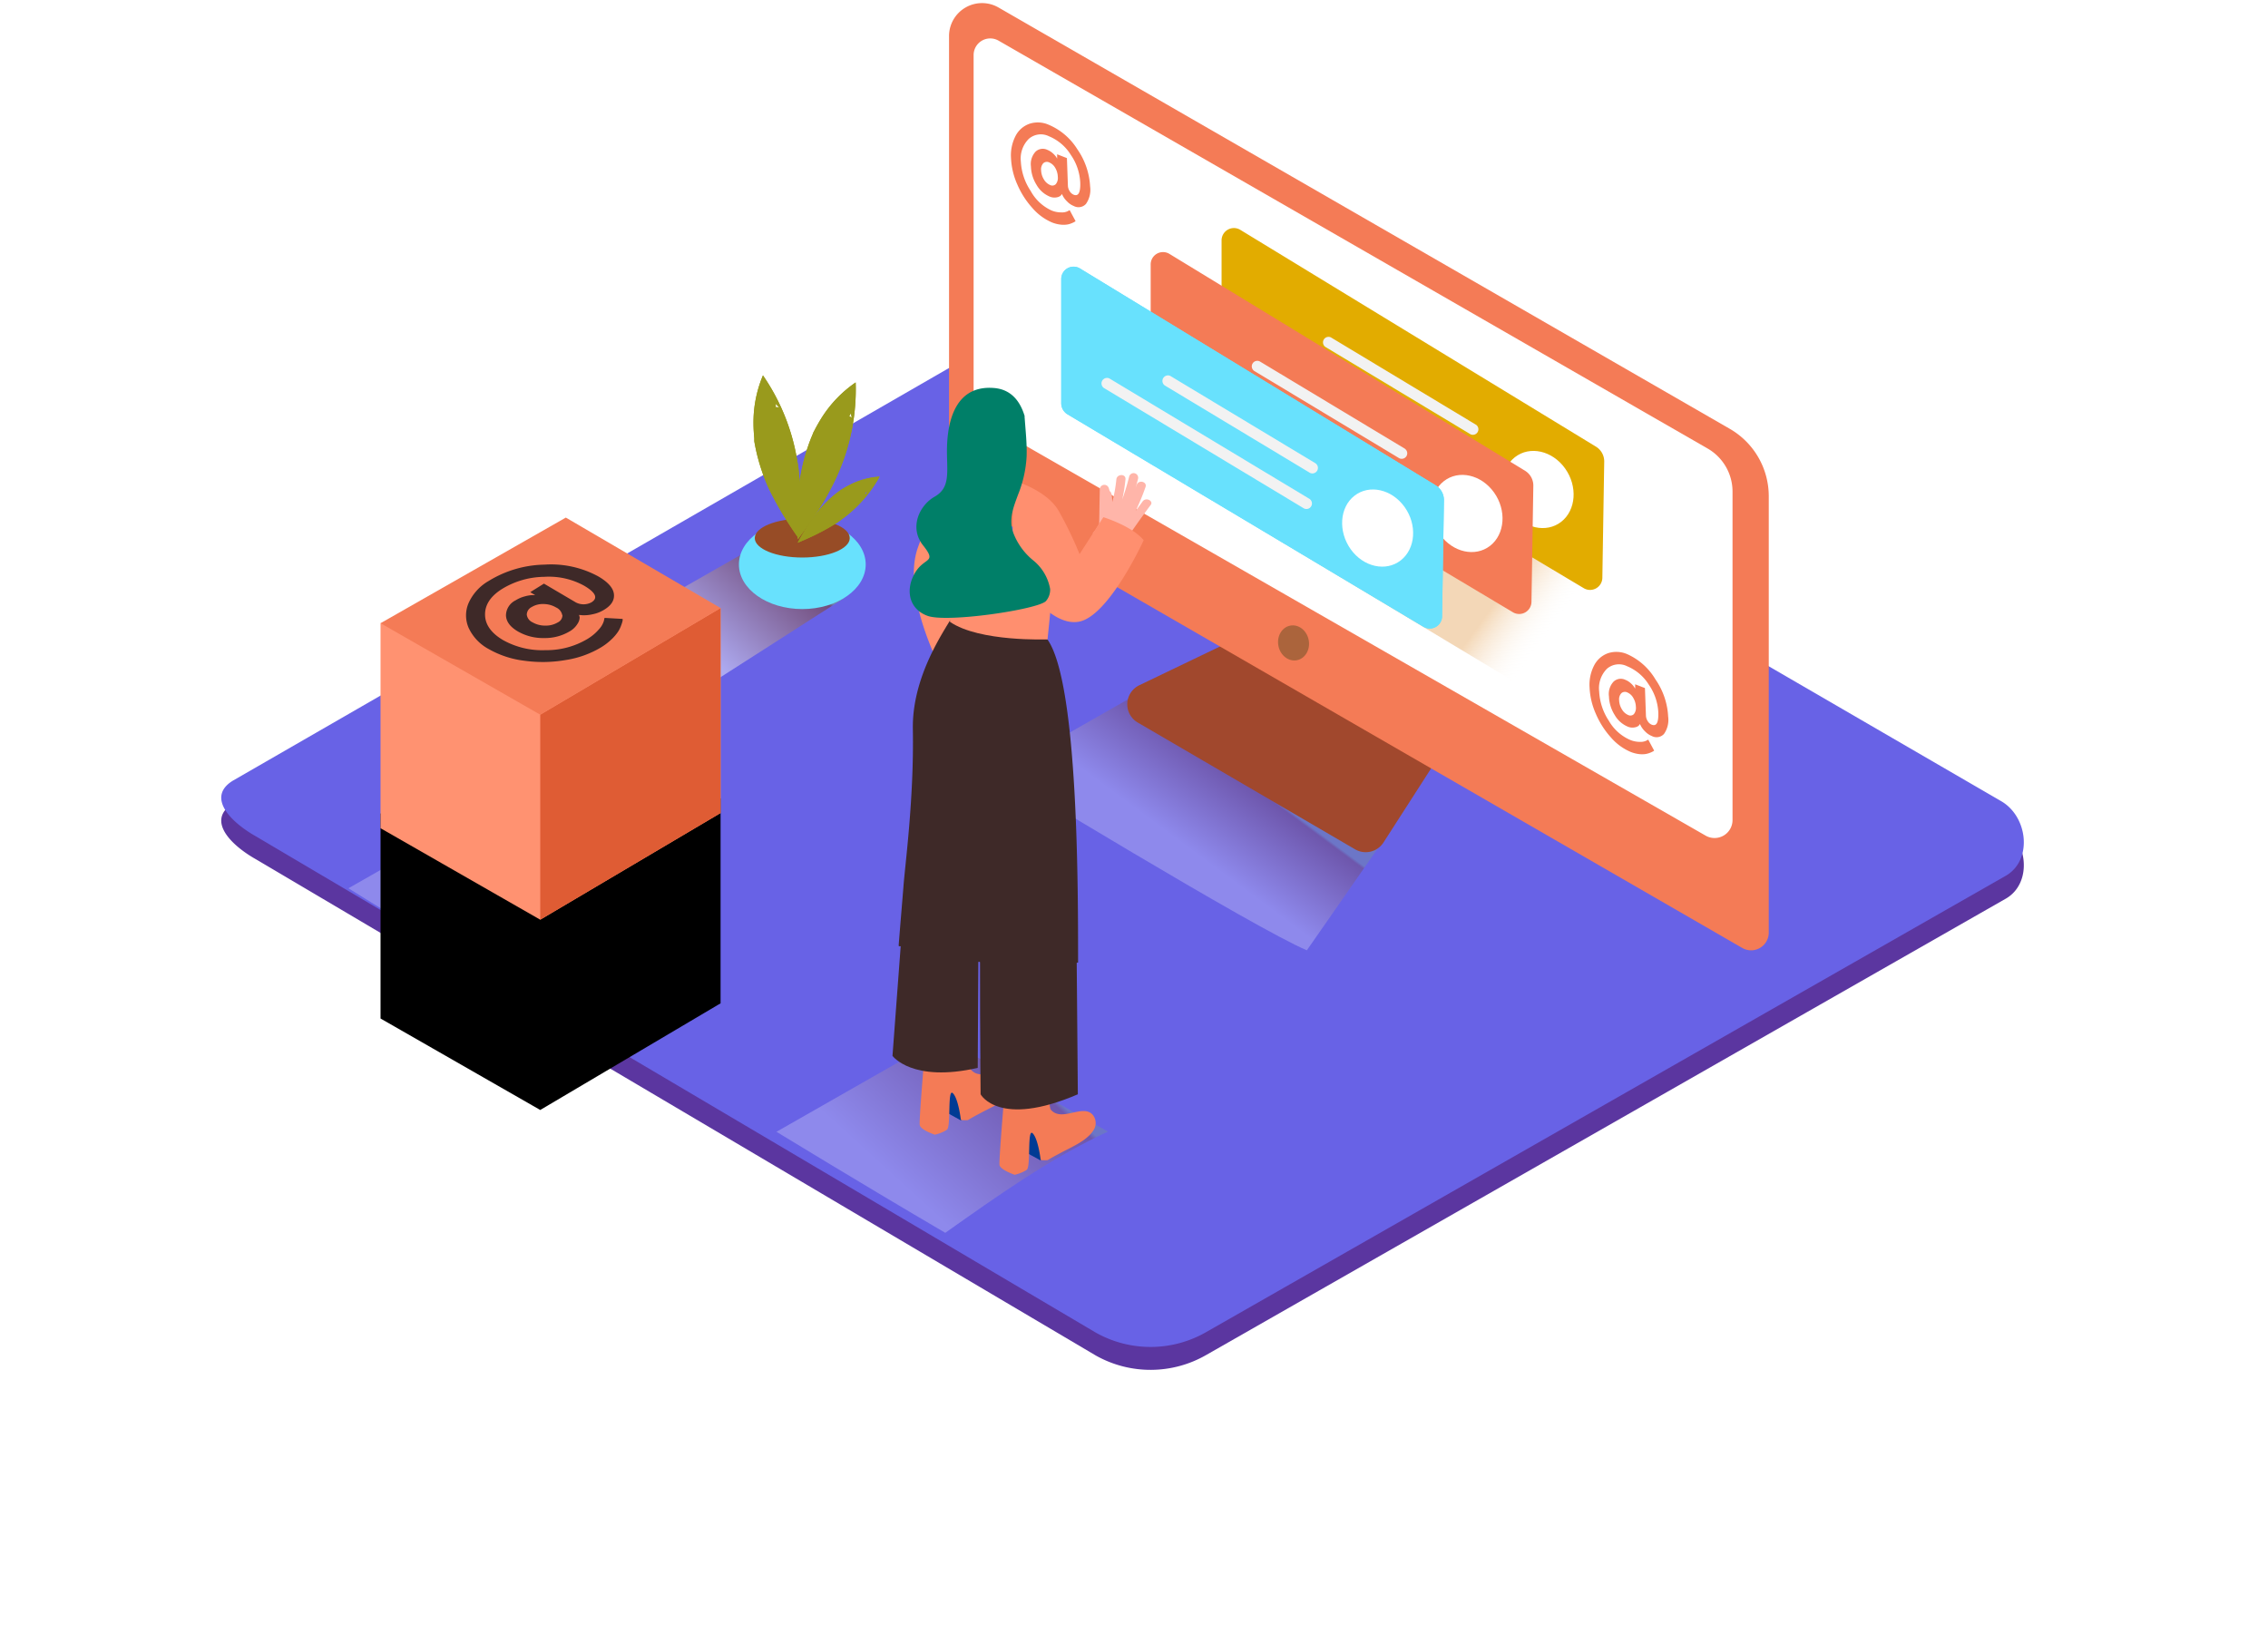 <svg width="298" height="216" xmlns="http://www.w3.org/2000/svg" xmlns:xlink="http://www.w3.org/1999/xlink"><defs><linearGradient x1="61.181%" y1="36.858%" x2="40.788%" y2="55.524%" id="a"><stop stop-color="#78B46A" offset="0%"/><stop stop-color="#7F3500" offset="3%"/><stop stop-color="#FFF" offset="100%"/></linearGradient><linearGradient x1="82.186%" y1="28.582%" x2="29.852%" y2="62.428%" id="b"><stop stop-color="#78B46A" offset="0%"/><stop stop-color="#7F3500" offset="3%"/><stop stop-color="#FFF" offset="100%"/></linearGradient><linearGradient x1="80.66%" y1="21.945%" x2="21.557%" y2="66.572%" id="c"><stop stop-color="#78B46A" offset="0%"/><stop stop-color="#7F3500" offset="3%"/><stop stop-color="#FFF" offset="100%"/></linearGradient><linearGradient x1="81.016%" y1="60.558%" x2="67.462%" y2="55.262%" id="d"><stop stop-color="#FFF" stop-opacity="0" offset="0%"/><stop stop-color="#DC841E" offset="99%"/></linearGradient><linearGradient x1="82.183%" y1="27.602%" x2="29.857%" y2="62.288%" id="e"><stop stop-color="#78B46A" offset="0%"/><stop stop-color="#7F3500" offset="3%"/><stop stop-color="#FFF" offset="100%"/></linearGradient><filter x="-195.8%" y="-152.6%" width="491.7%" height="527.4%" filterUnits="objectBoundingBox" id="f"><feOffset dy="25" in="SourceAlpha" result="shadowOffsetOuter1"/><feGaussianBlur stdDeviation="25" in="shadowOffsetOuter1" result="shadowBlurOuter1"/><feColorMatrix values="0 0 0 0 0.209 0 0 0 0 0.069 0 0 0 0 0.478 0 0 0 0.497 0" in="shadowBlurOuter1"/></filter><path id="g" d="M0 13.878v26.935L20.984 52.83l23.694-14.013V11.883"/></defs><g fill="none" fill-rule="evenodd"><g transform="translate(29)" fill-rule="nonzero"><path d="M114.994 178.096L4.676 112.92c-3.512-1.974-6.523-5.209-3.1-7.331L112.286 41.8c1.66-1.03 4.181-1.705 5.873-.72l115.786 67.19c3.512 2.038 4.142 7.717.643 9.774l-105.056 59.95a14.67 14.67 0 01-14.538.102z" fill="#5B36A0"/><path d="M114.994 175.088L4.676 109.91c-3.512-1.975-6.523-5.21-3.1-7.332l110.71-63.788c1.66-1.029 4.181-1.704 5.873-.72l115.786 67.19c3.512 2.039 4.142 7.717.643 9.775l-105.056 59.949a14.67 14.67 0 01-14.538.103z" fill="#6862E6"/><path d="M124.09 89.094l-21.768 12.418s33.533 20.457 40.39 23.338l12.537-18.007" fill="url(#a)" opacity=".25" style="mix-blend-mode:multiply"/><path d="M116.57 148.67l-21.774-12.393-21.774 12.418s11.34 6.92 22.18 13.274c6.882-4.868 13.771-9.788 21.368-13.3z" fill="url(#b)" opacity=".25" style="mix-blend-mode:multiply"/><path d="M69.658 72.142L55.847 80.02s1.17 7.222 8.028 10.103l18.082-11.576" fill="url(#c)" opacity=".46" style="mix-blend-mode:multiply"/><ellipse fill="#68E1FD" cx="76.418" cy="74.155" rx="8.33" ry="5.865"/><ellipse fill="#974C26" cx="76.412" cy="70.695" rx="6.24" ry="2.553"/><path d="M76.187 66.438c0-1.151-.039-2.303-.129-3.454-.026-.3-.054-.598-.084-.894l-.064-.585c0-.173-.09-.643-.09-.598-.039-.236-.08-.47-.122-.7a27.482 27.482 0 00-4.451-10.888 15.913 15.913 0 00-1.242 6.373c0 .643.051 1.286.103 1.89v.38a25.153 25.153 0 001.158 4.38 21.007 21.007 0 001.344 3.009 41.327 41.327 0 001.846 3.183c.515.81 1.004 1.53 1.5 2.219.154-1.434.224-2.875.23-4.315zm-3.274-12.946a1.035 1.035 0 000-.45c.158.163.315.33.47.502a1.428 1.428 0 00-.477-.052h.007z" fill="#999A1C"/><path d="M78.329 67.325c.643-.97 1.21-1.93 1.756-2.977.141-.266.279-.532.412-.798l.263-.534.251-.553.277-.643a27.48 27.48 0 002.142-11.575 15.918 15.918 0 00-4.503 4.694 23.024 23.024 0 00-.933 1.647l-.128.237-.033.103c-.122.29-.244.58-.36.875a25.153 25.153 0 00-1.035 3.44 21.005 21.005 0 00-.496 3.261 38.863 38.863 0 00-.167 3.672c0 .958 0 1.833.058 2.675.855-1.138 1.717-2.308 2.496-3.524zm4.245-12.662c.101-.113.176-.247.219-.393.047.223.088.438.122.644-.1-.1-.215-.185-.34-.251z" fill="#999A1C"/><path d="M78.284 70.193c.647-.321 1.29-.668 1.93-1.041l.482-.296.315-.2.309-.218.36-.264a17.288 17.288 0 004.889-5.55 10.017 10.017 0 00-3.937 1.087c-.354.18-.695.38-1.036.585l-.147.09-.052.045-.476.354c-.593.467-1.152.977-1.672 1.524-.481.498-.922 1.034-1.32 1.601a41.869 41.869 0 00-1.286 1.93c-.308.514-.585.996-.83 1.466.83-.347 1.66-.708 2.47-1.113zm6.38-5.466a.643.643 0 00.245-.141 6.569 6.569 0 01-.154.405.9.9 0 00-.09-.257v-.007zM76.187 66.438c0-1.151-.039-2.303-.129-3.454-.026-.3-.054-.598-.084-.894l-.064-.585c0-.173-.09-.643-.09-.598-.039-.236-.08-.47-.122-.7a27.482 27.482 0 00-4.451-10.888 15.913 15.913 0 00-1.242 6.373c0 .643.051 1.286.103 1.89v.38a25.153 25.153 0 001.158 4.38 21.007 21.007 0 001.344 3.009 41.327 41.327 0 001.846 3.183c.515.81 1.004 1.53 1.5 2.219.154-1.434.224-2.875.23-4.315zm-3.274-12.946a1.035 1.035 0 000-.45c.158.163.315.33.47.502a1.428 1.428 0 00-.477-.052h.007z" fill="#999A1C"/><path d="M78.329 67.325c.643-.97 1.21-1.93 1.756-2.977.141-.266.279-.532.412-.798l.263-.534.251-.553.277-.643a27.48 27.48 0 002.142-11.575 15.918 15.918 0 00-4.503 4.694 23.024 23.024 0 00-.933 1.647l-.128.237-.033.103c-.122.29-.244.58-.36.875a25.153 25.153 0 00-1.035 3.44 21.005 21.005 0 00-.496 3.261 38.863 38.863 0 00-.167 3.672c0 .958 0 1.833.058 2.675.855-1.138 1.717-2.308 2.496-3.524zm4.245-12.662c.101-.113.176-.247.219-.393.047.223.088.438.122.644-.1-.1-.215-.185-.34-.251z" fill="#999A1C"/><path d="M78.284 70.193c.647-.321 1.29-.668 1.93-1.041l.482-.296.315-.2.309-.218.36-.264a17.288 17.288 0 004.889-5.55 10.017 10.017 0 00-3.937 1.087c-.354.18-.695.38-1.036.585l-.147.09-.052.045-.476.354c-.593.467-1.152.977-1.672 1.524-.481.498-.922 1.034-1.32 1.601a41.869 41.869 0 00-1.286 1.93c-.308.514-.585.996-.83 1.466.83-.347 1.66-.708 2.47-1.113zm6.38-5.466a.643.643 0 00.245-.141 6.569 6.569 0 01-.154.405.9.9 0 00-.09-.257v-.007z" fill="#999A1C"/><path d="M132.735 84.245l-12.048 5.788a2.772 2.772 0 00-.193 4.894l28.554 16.656a2.773 2.773 0 003.731-.894l6.94-10.791" fill="#A1482D"/><path d="M198.264 56.328L102.194.984a4.336 4.336 0 00-6.497 3.756v57.575c0 1.287.686 2.476 1.8 3.12l102.42 59.106a2.323 2.323 0 003.486-2.013V65.19a10.225 10.225 0 00-5.14-8.862z" fill="#F47B56"/><path d="M102.2 5.338l93.169 53.588a6.533 6.533 0 013.274 5.66v43.157a2.36 2.36 0 01-3.531 2.045l-95.016-54.482a2.328 2.328 0 01-1.17-2.02V7.235a2.186 2.186 0 013.274-1.897z" fill="#FFF"/><ellipse fill="#AB643C" transform="rotate(-10.9 140.964 84.467)" cx="140.964" cy="84.467" rx="2.026" ry="2.315"/><path fill="url(#d)" opacity=".32" d="M127.242 63.891l43.297 26.007 21.389-12.431-38.216-22.238"/><path d="M180.748 58.714l-46.81-28.534a1.621 1.621 0 00-2.431 1.46v16.257a1.704 1.704 0 00.817 1.467l46.803 27.93a1.615 1.615 0 002.412-1.41l.244-15.157a2.276 2.276 0 00-1.035-2.013z" fill="#E2AC00"/><path d="M169.549 67.08c1.679 2.348 4.631 3.004 6.587 1.473 1.955-1.53 2.18-4.675.501-7.016-1.679-2.34-4.631-3.003-6.587-1.472-1.955 1.53-2.18 4.669-.501 7.016z" fill="#FFF"/><path d="M164.956 55.814l-19.092-11.492a.727.727 0 00-.733 1.247l19.092 11.492a.727.727 0 00.733-1.247zM164.171 60.483l-26.315-15.84a.727.727 0 00-.702 1.248l26.284 15.846a.727.727 0 00.733-1.248v-.006z" fill="#F2F2F2"/><path d="M171.408 61.865l-46.784-28.527a1.621 1.621 0 00-2.432 1.46v16.25c-.007.6.3 1.159.81 1.473l46.804 27.93a1.615 1.615 0 002.419-1.44l.244-15.159a2.276 2.276 0 00-1.061-1.987z" fill="#F47B56"/><path d="M160.209 70.232c1.679 2.347 4.631 3.003 6.587 1.473 1.955-1.53 2.18-4.676.501-7.017-1.679-2.34-4.631-3.003-6.587-1.472-1.955 1.53-2.18 4.669-.501 7.016z" fill="#FFF"/><path d="M155.616 58.965L136.51 47.473a.727.727 0 00-.733 1.248l19.092 11.492a.727.727 0 00.733-1.248h.013zM154.825 63.666l-26.31-15.865a.727.727 0 00-.733 1.248l26.316 15.839a.727.727 0 00.733-1.248l-.006.026z" fill="#F2F2F2"/><path d="M159.668 63.782l-46.796-28.528a1.621 1.621 0 00-2.432 1.46v16.251a1.704 1.704 0 00.817 1.466l46.803 27.93a1.615 1.615 0 002.419-1.44l.244-15.159c.021-.8-.38-1.551-1.055-1.98z" fill="#68E1FD"/><path d="M159.668 63.782l-46.796-28.528a1.621 1.621 0 00-2.432 1.46v16.251a1.704 1.704 0 00.817 1.466l46.803 27.93a1.615 1.615 0 002.419-1.44l.244-15.159c.021-.8-.38-1.551-1.055-1.98z" fill="#68E1FD"/><path d="M148.463 72.148c1.679 2.348 4.631 3.004 6.587 1.473 1.955-1.53 2.18-4.675.501-7.016-1.678-2.34-4.631-3.003-6.586-1.473-1.956 1.53-2.162 4.67-.502 7.016z" fill="#FFF"/><path d="M143.87 60.881L124.772 49.39a.727.727 0 00-.734 1.248l19.092 11.492a.727.727 0 00.734-1.248h.006zM143.079 65.557l-26.316-15.84a.727.727 0 00-.733 1.248l26.315 15.84a.727.727 0 00.734-1.248z" fill="#F2F2F2"/><path d="M98.25 62.187a22.765 22.765 0 00-6.632 9.717c-2.328 6.43 3.493 16.939 3.493 16.939l9.057-7.17" fill="#FF8F6F"/><path d="M97.273 147.21l-2.458-1.357.644-3.511s3.66.347 3.981 1.646" fill="#003B94"/><path d="M98.173 147.158c.553-.34 1.132-.643 1.705-.945 1.421-.778 3.473-1.582 4.348-3.042a1.697 1.697 0 00-.116-1.929c-1.286-1.556-4.104 1.003-5.544-.72-.283-.341-.419-5.75-.419-5.75l-5.48 1.48s-.926 10.868-.823 11.537c.102.668 1.987 1.286 1.987 1.286a4.857 4.857 0 001.583-.643c.572-.418.051-5.518.784-4.804.734.714 1.055 3.505 1.055 3.505.305.046.614.054.92.025z" fill="#F47B56"/><path d="M107.738 152.464l-2.457-1.338.643-3.511s3.66.347 3.982 1.646" fill="#003B94"/><path d="M108.665 152.412c.553-.34 1.132-.643 1.704-.945 1.422-.778 3.474-1.582 4.349-3.042a1.697 1.697 0 00-.116-1.929c-1.287-1.556-4.104 1.003-5.545-.72-.283-.341-.418-5.75-.418-5.75l-5.48 1.48s-.933 10.906-.83 11.55c.102.643 1.987 1.286 1.987 1.286a4.857 4.857 0 001.583-.643c.572-.418.051-5.518.784-4.804.734.714 1.055 3.505 1.055 3.505.307.042.619.046.927.012z" fill="#F47B56"/><path d="M89.882 117.133l-1.615 21.588s2.573 3.55 11.2 1.576l.083-14.553M99.846 121.41c-.187 1.858 0 22.36 0 22.36s2.386 4.462 12.775 0l-.148-17.422" fill="#3E2928"/><path d="M89.078 124.264c.707.49.952-2.025 1.691-1.594a42.094 42.094 0 008.517 3.755h.064a.586.586 0 01.792.29c1.834.547 3.7.976 5.59 1.286 2.424.386 4.431-1.409 6.92-1.53 0-9.531.046-36.657-4.013-42.445l-12.01-4.038c-.058.99-5.828 7.678-5.686 15.833.16 9.19-1.036 17.858-1.242 20.733-.032.489-.598 7.19-.623 7.71z" fill="#3E2928"/><path d="M109.745 73.068l-1.106 10.933s-8.96.36-12.82-2.303v-9.273" fill="#FF8F6F"/><path d="M121.137 65.872l-.913 1.247A30.002 30.002 0 00121.51 64c.258-.726-.907-1.016-1.164-.289l-.135.373c.112-.386.217-.774.315-1.164a.6.6 0 10-1.164-.29 31.17 31.17 0 01-.907 2.985 21.3 21.3 0 00.425-2.637c.077-.765-1.126-.733-1.197 0-.1 1.01-.28 2.01-.54 2.99a5.57 5.57 0 00-.097-1.029.604.604 0 00-.25-.43 4.653 4.653 0 00-.116-.4.605.605 0 00-1.178.18l-.077 4.502c-.218.467-.501.9-.842 1.287.578.4 1.137.83 1.672 1.286.478.403.933.833 1.364 1.286.386-.48.757-.969 1.113-1.466a.643.643 0 00.115-.129 128.076 128.076 0 013.32-4.682c.476-.527-.573-1.112-1.03-.501z" fill="#FFB5A9"/><path d="M104.059 63.1s4.233 1.138 5.95 3.859a48.38 48.38 0 012.837 5.845l3.126-4.855s3.795 1.164 5.3 3.029c0 0-4.502 9.84-8.426 10.682-3.924.842-8.092-5.775-8.092-5.775s-.862 2.765-.695-.187" fill="#FF8F6F"/><path d="M106.748 73.615a8.572 8.572 0 01-2.683-3.82c-.508-1.73.129-3.248.72-4.856a15.643 15.643 0 001.107-4.997c.052-1.684-.141-3.37-.257-5.048a.489.489 0 010-.218c-.566-1.898-1.724-3.505-4.008-3.698-5.911-.502-6.246 6.045-6.2 8.707.044 2.663.328 4.463-1.634 5.576-1.962 1.112-3.378 4.032-1.506 6.392 1.872 2.36.193 1.499-1.055 3.595-1.247 2.097-.926 4.714 1.634 5.66 2.56.945 14.46-.83 15.554-1.93a2.27 2.27 0 00.56-1.608 6.238 6.238 0 00-2.232-3.755z" fill="#007F68"/><path d="M112.563 19.62a9.42 9.42 0 011.672 4.888 3.215 3.215 0 01-.547 2.283 1.319 1.319 0 01-1.595.277 2.464 2.464 0 01-.862-.58 3.003 3.003 0 01-.553-.7l-.154-.302c-.042.079-.094.152-.155.218-.153.12-.335.197-.527.225-.322.06-.654.02-.952-.115a3.57 3.57 0 01-1.686-1.512 4.854 4.854 0 01-.746-2.437c-.095-.7.124-1.406.598-1.93a1.377 1.377 0 011.564-.244c.258.103.495.251.7.438.176.149.332.32.464.508l.116.206v-.573l1.286.502.129 3.614c.009.259.089.51.231.727.121.209.306.373.528.47.622.244.909-.292.862-1.609a6.957 6.957 0 00-1.242-3.633 6.091 6.091 0 00-2.85-2.43 2.4 2.4 0 00-2.675.34 3.633 3.633 0 00-1.036 2.971 7.664 7.664 0 001.287 3.859 5.93 5.93 0 002.746 2.572c.408.17.845.255 1.287.25.287.02.575-.033.836-.154l.257-.141.779 1.447-.129.09c-.122.068-.249.129-.38.18-.205.089-.421.15-.643.18a3.217 3.217 0 01-.855 0 4.31 4.31 0 01-1.087-.277 7.076 7.076 0 01-2.573-1.89 11.209 11.209 0 01-1.994-3.113 9.529 9.529 0 01-.824-3.453 5.542 5.542 0 01.592-2.9 3.267 3.267 0 011.827-1.608 3.52 3.52 0 012.534.128 8.175 8.175 0 013.77 3.229zm-2.837 4.573c.211-.27.306-.612.264-.952a2.456 2.456 0 00-.341-1.19 1.634 1.634 0 00-.779-.707.701.701 0 00-.79.103 1.177 1.177 0 00-.284.933c.015.424.141.836.367 1.196.185.326.472.584.817.733.247.127.548.08.746-.116M188.512 89.255a9.388 9.388 0 011.672 4.887 3.215 3.215 0 01-.546 2.283 1.325 1.325 0 01-1.596.277 2.534 2.534 0 01-.862-.58 3.113 3.113 0 01-.553-.7l-.154-.302a1.248 1.248 0 01-.155.218c-.152.12-.334.199-.527.225-.319.064-.65.026-.946-.109a3.57 3.57 0 01-1.685-1.518 4.835 4.835 0 01-.753-2.443c-.099-.7.12-1.408.599-1.93a1.37 1.37 0 011.556-.244c.258.102.496.25.701.437.176.152.331.325.464.515l.122.205v-.572l1.286.495.129 3.614c.011.259.091.51.231.727.121.21.306.374.528.47.643.244.907-.29.868-1.608a6.99 6.99 0 00-1.241-3.64 6.104 6.104 0 00-2.843-2.424 2.406 2.406 0 00-2.676.334 3.633 3.633 0 00-1.01 2.99 7.639 7.639 0 001.286 3.859 5.956 5.956 0 002.78 2.489c.407.17.844.257 1.286.257.287.017.574-.036.836-.155l.257-.141.779 1.447-.13.09c-.121.069-.248.129-.379.18a2.83 2.83 0 01-.643.18 3.281 3.281 0 01-.862 0 4.298 4.298 0 01-1.08-.283 7.076 7.076 0 01-2.573-1.884 11.234 11.234 0 01-1.995-3.12 9.51 9.51 0 01-.823-3.452 5.51 5.51 0 01.592-2.894 3.293 3.293 0 011.827-1.615 3.564 3.564 0 012.54.13 8.188 8.188 0 013.693 3.305zm-2.837 4.572c.213-.269.31-.611.27-.952a2.437 2.437 0 00-.347-1.19 1.608 1.608 0 00-.772-.707.701.701 0 00-.791.097 1.164 1.164 0 00-.29.932c.015.422.142.833.367 1.19.185.328.472.588.817.74a.643.643 0 00.746-.11" fill="#F47B56"/><path d="M60.324 116.676L38.55 104.29l-21.768 12.412s12.113 7.562 22.951 13.916c6.883-4.862 13-10.424 20.591-13.942z" fill="url(#e)" opacity=".25" style="mix-blend-mode:multiply"/></g><g transform="translate(50 68)"><use fill="#000" filter="url(#f)" xlink:href="#g"/><use fill="#FF9271" xlink:href="#g"/></g><path fill="#DF5C34" fill-rule="nonzero" d="M70.984 93.896v26.935l23.694-14.013V79.883z"/><path fill="#F47B56" fill-rule="nonzero" d="M50 81.878L74.347 68l20.33 11.883-23.693 14.013z"/><path d="M71.541 74.182a12.971 12.971 0 017.104 1.565c1.243.731 1.922 1.494 2.018 2.29.096.795-.314 1.487-1.281 2.07a4.557 4.557 0 01-1.493.59c-.434.103-.88.149-1.326.135l-.487-.038c.046.109.076.223.09.34a1.566 1.566 0 01-.256.776c-.254.43-.616.786-1.05 1.032a6.316 6.316 0 01-3.35.885 6.623 6.623 0 01-3.479-.878c-.999-.59-1.511-1.283-1.55-2.078a2.245 2.245 0 011.281-2.007 4.244 4.244 0 011.179-.507 4.588 4.588 0 011.018-.173h.353l-.641-.385 1.8-1.122 4.17 2.456a2.188 2.188 0 002.075 0c.884-.551.568-1.276-.948-2.174a9.63 9.63 0 00-5.278-1.174 10.835 10.835 0 00-5.509 1.584c-1.511.945-2.26 2.072-2.248 3.38 0 1.283.8 2.424 2.357 3.341 1.7.95 3.629 1.41 5.573 1.328a10.463 10.463 0 005.509-1.462 6.177 6.177 0 001.53-1.283c.293-.31.512-.683.641-1.09l.09-.404 2.376.134c.004.073.004.146 0 .219-.043.196-.101.389-.173.577-.103.3-.24.59-.41.859-.244.364-.527.7-.845 1-.42.405-.88.762-1.377 1.065a12.801 12.801 0 01-4.663 1.68 17.588 17.588 0 01-5.439.096 12.448 12.448 0 01-4.67-1.526 6.064 6.064 0 01-2.651-2.783 4.096 4.096 0 010-3.296 6.346 6.346 0 012.633-2.88 14.483 14.483 0 017.327-2.142zm2.332 6.631a1.372 1.372 0 00-.8-1 3.29 3.29 0 00-1.666-.455 2.81 2.81 0 00-1.55.397c-.384.187-.631.573-.64 1 .058.445.345.827.755 1.007a3.27 3.27 0 001.697.43 3.046 3.046 0 001.627-.423c.373-.17.61-.546.603-.956" fill="#3E2928" fill-rule="nonzero"/></g></svg>
